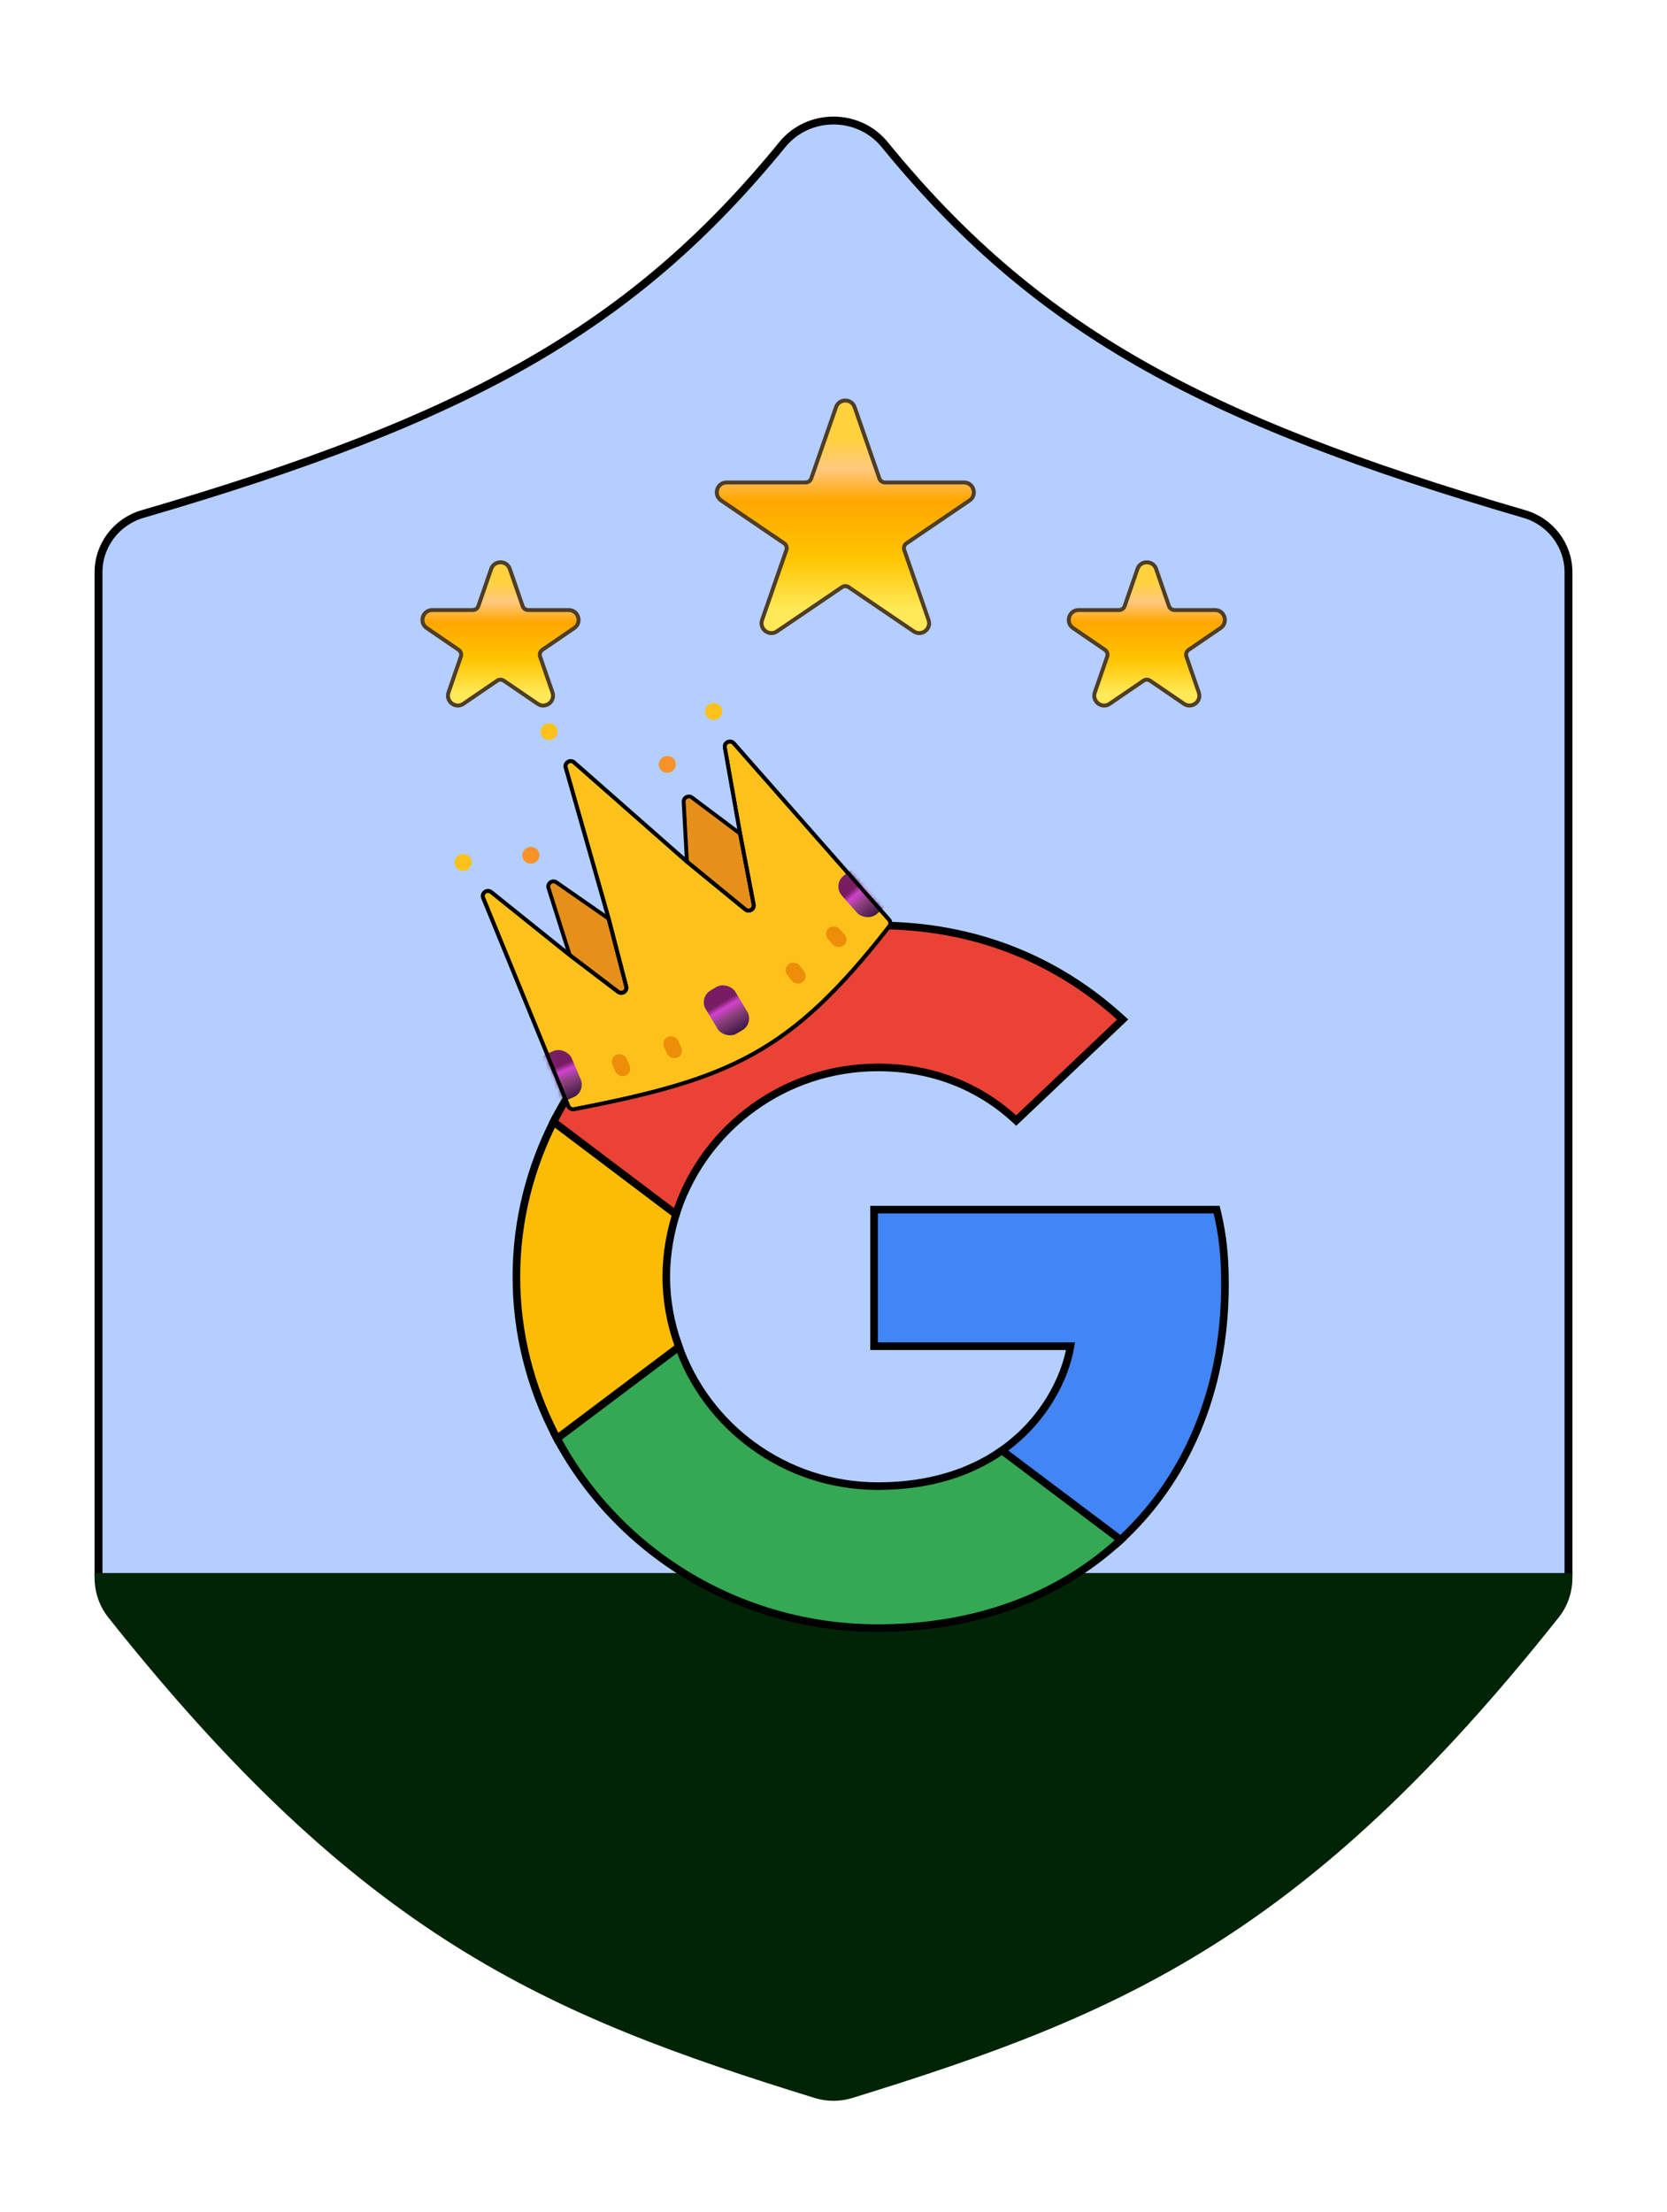 <svg width="423" height="561" viewBox="0 0 423 561" fill="none" xmlns="http://www.w3.org/2000/svg">
<g filter="url(#filter0_dd_338_2)">
<path d="M191.943 31.287C155.565 75.825 115.763 98.358 33.78 122.228C23.65 125.177 16.5 134.45 16.5 145.134V399.253C16.5 404.558 18.301 409.762 21.614 413.932C54.071 454.792 82.336 480.619 111.456 498.914C140.536 517.184 170.086 527.689 204.538 538.319C209.065 539.716 213.935 539.716 218.462 538.319C252.914 527.689 282.464 517.184 311.544 498.914C340.664 480.619 368.929 454.792 401.386 413.932C404.699 409.762 406.5 404.558 406.5 399.253V145.134C406.5 134.45 399.35 125.177 389.22 122.228C307.237 98.358 267.435 75.825 231.057 31.287C221.021 19 201.979 19 191.943 31.287Z" stroke="white" stroke-width="15" shape-rendering="crispEdges"/>
</g>
<path d="M36.156 130.389C118.985 106.273 160.628 83.063 198.526 36.664C205.161 28.541 217.839 28.541 224.474 36.664C262.372 83.063 304.015 106.273 386.844 130.389C393.418 132.303 398 138.305 398 145.134V399.253C398 402.649 396.842 405.988 394.731 408.645C362.694 448.976 335.117 474.066 307.022 491.717C278.923 509.37 250.254 519.615 215.956 530.197C213.062 531.09 209.938 531.09 207.044 530.197C172.746 519.615 144.077 509.37 115.978 491.717C87.883 474.066 60.306 448.976 28.269 408.645C26.158 405.988 25 402.649 25 399.253V145.134C25 138.305 29.582 132.303 36.156 130.389Z" fill="#B4CFFF" stroke="black" stroke-width="2"/>
<path fill-rule="evenodd" clip-rule="evenodd" d="M399 399V400.253C399 403.874 397.766 407.432 395.514 410.267C331.341 491.053 284.883 510.977 216.251 532.153C213.165 533.105 209.835 533.105 206.749 532.153C138.117 510.977 91.659 491.053 27.486 410.267C25.234 407.432 24 403.874 24 400.253V399H399Z" fill="#012407"/>
<path d="M308.895 307.563L308.718 306.822H307.956H222.751H221.786V307.787V340.5V341.465H222.751H271.649C270.341 349.327 264.988 360.606 253.669 368.302L253.322 368.538L253.258 368.952L253.088 370.047L253 370.618L253.461 370.966L280.402 391.238L280.619 391.401L280.889 391.427L282.755 391.608L283.177 391.649L283.493 391.366C300.859 375.787 310.837 352.89 310.837 325.809C310.837 318.498 310.225 313.132 308.895 307.563Z" fill="#4285F4" stroke="black" stroke-width="1.93"/>
<path d="M283.494 391.365L284.365 390.582L283.429 389.877L254.792 368.329L254.241 367.914L253.671 368.301C246.176 373.378 236.081 376.95 222.752 376.95C199.173 376.95 179.167 361.843 172.037 340.972L171.794 340.261L171.044 340.322L169.98 340.41L169.702 340.433L169.48 340.601L141.467 361.659L141.24 361.829L141.142 362.095L140.775 363.084L140.627 363.484L140.824 363.863C155.911 392.975 186.893 412.965 222.752 412.965C247.465 412.965 268.273 405.058 283.494 391.365Z" fill="#34A853" stroke="black" stroke-width="1.93"/>
<path d="M171.703 342.055L172.267 341.632L172.034 340.966C170.151 335.574 169.064 329.804 169.064 323.85C169.064 317.894 170.151 312.121 171.939 306.719L171.994 306.551L171.987 306.374L171.936 305.206L171.916 304.751L171.553 304.477L143.189 283.081L142.728 282.733L142.203 282.975L141.275 283.404L140.974 283.543L140.822 283.838C134.605 295.916 131.035 309.486 131.035 323.85C131.035 338.214 134.605 351.783 140.822 363.861L141.345 364.878L142.26 364.19L171.703 342.055Z" fill="#FBBC05" stroke="black" stroke-width="1.93"/>
<path d="M257.192 283.622L257.855 284.226L258.506 283.609L284.118 259.319L284.874 258.601L284.1 257.902C268.198 243.545 247.499 234.735 222.752 234.735C186.893 234.735 155.911 254.724 140.824 283.836L140.449 284.559L141.099 285.05L170.442 307.186L171.501 307.985L171.935 306.731C179.165 285.857 199.174 270.749 222.752 270.749C239.498 270.749 250.771 277.769 257.192 283.622Z" fill="#EA4335" stroke="black" stroke-width="1.93"/>
<path d="M156.84 251.573L144.892 242.498C144.676 242.334 144.516 242.107 144.434 241.849L139.183 225.256C138.806 224.067 140.157 223.085 141.186 223.8L154.05 232.745C154.308 232.924 154.493 233.19 154.572 233.493L158.907 250.215C159.218 251.416 157.832 252.326 156.84 251.573Z" fill="#E5901A"/>
<path d="M189.115 230.671L174.751 218.921C174.465 218.688 174.291 218.346 174.271 217.979L173.483 203.395C173.423 202.288 174.691 201.621 175.583 202.289L187.391 211.141C187.653 211.338 187.832 211.624 187.894 211.944L191.238 229.425C191.468 230.625 190.065 231.448 189.115 230.671Z" fill="#E5901A"/>
<path d="M156.84 251.573L144.892 242.498C144.676 242.334 144.516 242.107 144.434 241.849L139.183 225.256C138.806 224.067 140.157 223.085 141.186 223.8L154.05 232.745C154.308 232.924 154.493 233.19 154.572 233.493L158.907 250.215C159.218 251.416 157.832 252.326 156.84 251.573Z" stroke="black" stroke-width="0.982"/>
<path d="M189.115 230.671L174.751 218.921C174.465 218.688 174.291 218.346 174.271 217.979L173.483 203.395C173.423 202.288 174.691 201.621 175.583 202.289L187.391 211.141C187.653 211.338 187.832 211.624 187.894 211.944L191.238 229.425C191.468 230.625 190.065 231.448 189.115 230.671Z" stroke="black" stroke-width="0.982"/>
<path d="M225.607 233.3L186.205 188.536C185.328 187.54 183.693 188.313 183.924 189.615L187.799 211.447L191.238 229.425C191.468 230.625 190.065 231.448 189.115 230.671L174.302 218.554L145.681 193.38C144.698 192.515 143.192 193.452 143.549 194.707L154.45 233.023L158.907 250.215C159.218 251.416 157.832 252.326 156.84 251.573L144.56 242.246L124.65 226.272C123.594 225.424 122.1 226.525 122.611 227.774L144.207 280.554C144.444 281.133 145.075 281.464 145.692 281.345C185.268 273.699 200.597 267.122 225.652 234.968C226.035 234.476 226.021 233.77 225.607 233.3Z" fill="#FCC21B" stroke="black" stroke-width="0.982"/>
<mask id="mask0_338_2" style="mask-type:alpha" maskUnits="userSpaceOnUse" x="122" y="187" width="105" height="95">
<path d="M225.607 233.3L186.205 188.536C185.328 187.54 183.693 188.313 183.924 189.615L187.799 211.447L191.238 229.425C191.468 230.625 190.065 231.448 189.115 230.671L174.302 218.554L145.681 193.38C144.698 192.515 143.192 193.452 143.549 194.707L154.45 233.023L158.907 250.215C159.218 251.416 157.832 252.326 156.84 251.573L144.56 242.246L124.65 226.272C123.594 225.424 122.1 226.525 122.611 227.774L144.207 280.554C144.444 281.133 145.075 281.464 145.692 281.345C185.268 273.699 200.597 267.122 225.652 234.968C226.035 234.476 226.021 233.77 225.607 233.3Z" fill="#FCC21B" stroke="black" stroke-width="0.982"/>
</mask>
<g mask="url(#mask0_338_2)">
<rect width="8.716" height="12.786" rx="3.49" transform="matrix(0.862 -0.507 0.515 0.857 177.288 253)" fill="url(#paint0_linear_338_2)"/>
<rect width="8.707" height="12.8" rx="3.49" transform="matrix(0.759 -0.649 0.663 0.751 211.29 224.522)" fill="url(#paint1_linear_338_2)"/>
<rect width="3.954" height="5.801" rx="1.977" transform="matrix(0.915 -0.406 0.409 0.912 167.691 263.78)" fill="#EE8E08"/>
<rect width="3.953" height="5.801" rx="1.977" transform="matrix(0.924 -0.384 0.387 0.921 154.642 268.269)" fill="#EE8E08"/>
<rect width="3.95" height="5.807" rx="1.975" transform="matrix(0.757 -0.651 0.665 0.749 208.765 236.722)" fill="#EE8E08"/>
<rect width="3.952" height="5.803" rx="1.976" transform="matrix(0.806 -0.59 0.602 0.8 198.551 245.672)" fill="#EE8E08"/>
<rect width="8.715" height="12.788" rx="3.49" transform="matrix(0.922 -0.389 0.392 0.919 135.67 268.602)" fill="url(#paint2_linear_338_2)"/>
<path d="M225.607 233.3L186.205 188.536C185.328 187.54 183.693 188.313 183.924 189.615L187.799 211.447L191.238 229.425C191.468 230.625 190.065 231.448 189.115 230.671L174.302 218.554L145.681 193.38C144.698 192.515 143.192 193.452 143.549 194.707L154.45 233.023L158.907 250.215C159.218 251.416 157.832 252.326 156.84 251.573L144.56 242.246L124.65 226.272C123.594 225.424 122.1 226.525 122.611 227.774L144.207 280.554C144.444 281.133 145.075 281.464 145.692 281.345C185.268 273.699 200.597 267.122 225.652 234.968C226.035 234.476 226.021 233.77 225.607 233.3Z" stroke="black" stroke-width="0.982"/>
</g>
<ellipse cx="2.179" cy="2.131" rx="2.179" ry="2.131" transform="matrix(0.885 -0.466 0.472 0.881 131.764 216.071)" fill="#F79329"/>
<ellipse cx="2.179" cy="2.131" rx="2.179" ry="2.131" transform="matrix(0.885 -0.466 0.472 0.881 136.393 184.734)" fill="#FCC21B"/>
<ellipse cx="2.179" cy="2.131" rx="2.179" ry="2.131" transform="matrix(0.885 -0.466 0.472 0.881 166.384 193.022)" fill="#F79329"/>
<ellipse cx="2.179" cy="2.131" rx="2.179" ry="2.131" transform="matrix(0.885 -0.466 0.472 0.881 178.146 179.603)" fill="#FCC21B"/>
<ellipse cx="2.179" cy="2.131" rx="2.179" ry="2.131" transform="matrix(0.885 -0.466 0.472 0.881 114.605 217.883)" fill="#FCC21B"/>
<path d="M293.363 144.305C292.587 142.061 289.413 142.061 288.637 144.305L285.38 153.728C285.171 154.333 284.602 154.738 283.962 154.738H273.698C271.239 154.738 270.258 157.916 272.288 159.303L280.375 164.825C280.933 165.207 281.168 165.915 280.947 166.554L277.808 175.633C277.022 177.909 279.592 179.873 281.581 178.514L290.154 172.659C290.664 172.311 291.336 172.311 291.846 172.659L300.419 178.514C302.408 179.873 304.978 177.909 304.192 175.633L301.053 166.554C300.832 165.915 301.067 165.207 301.625 164.825L309.712 159.303C311.742 157.916 310.761 154.738 308.302 154.738H298.038C297.398 154.738 296.829 154.333 296.62 153.728L293.363 144.305Z" fill="url(#paint3_linear_338_2)" stroke="#4F3D25"/>
<path d="M129.363 144.305C128.587 142.061 125.413 142.061 124.637 144.305L121.38 153.728C121.171 154.333 120.602 154.738 119.962 154.738H109.698C107.239 154.738 106.258 157.916 108.288 159.303L116.375 164.825C116.933 165.207 117.168 165.915 116.947 166.554L113.808 175.633C113.022 177.909 115.592 179.873 117.581 178.514L126.154 172.659C126.664 172.311 127.336 172.311 127.846 172.659L136.419 178.514C138.408 179.873 140.978 177.909 140.192 175.633L137.053 166.554C136.832 165.915 137.067 165.207 137.625 164.825L145.712 159.303C147.742 157.916 146.761 154.738 144.302 154.738H134.038C133.398 154.738 132.829 154.333 132.62 153.728L129.363 144.305Z" fill="url(#paint4_linear_338_2)" stroke="#4F3D25"/>
<path d="M216.861 103.273C216.083 101.033 212.917 101.033 212.139 103.273L205.851 121.368C205.641 121.971 205.073 122.375 204.434 122.375H184.387C181.925 122.375 180.946 125.56 182.982 126.943L198.964 137.801C199.526 138.182 199.761 138.893 199.538 139.534L193.38 157.256C192.59 159.53 195.155 161.497 197.147 160.145L213.657 148.928C214.166 148.582 214.834 148.582 215.343 148.928L231.853 160.145C233.845 161.497 236.41 159.53 235.62 157.256L229.462 139.534C229.239 138.893 229.474 138.182 230.036 137.801L246.018 126.943C248.054 125.56 247.075 122.375 244.613 122.375H224.566C223.927 122.375 223.359 121.971 223.149 121.368L216.861 103.273Z" fill="url(#paint5_linear_338_2)" stroke="#4F3D25"/>
<defs>
<filter id="filter0_dd_338_2" x="0" y="0.572" width="423" height="560.295" filterUnits="userSpaceOnUse" color-interpolation-filters="sRGB">
<feFlood flood-opacity="0" result="BackgroundImageFix"/>
<feColorMatrix in="SourceAlpha" type="matrix" values="0 0 0 0 0 0 0 0 0 0 0 0 0 0 0 0 0 0 127 0" result="hardAlpha"/>
<feOffset dx="5" dy="10"/>
<feGaussianBlur stdDeviation="2"/>
<feComposite in2="hardAlpha" operator="out"/>
<feColorMatrix type="matrix" values="0 0 0 0 0 0 0 0 0 0 0 0 0 0 0 0 0 0 0.25 0"/>
<feBlend mode="normal" in2="BackgroundImageFix" result="effect1_dropShadow_338_2"/>
<feColorMatrix in="SourceAlpha" type="matrix" values="0 0 0 0 0 0 0 0 0 0 0 0 0 0 0 0 0 0 127 0" result="hardAlpha"/>
<feOffset dx="-5" dy="-10"/>
<feGaussianBlur stdDeviation="2"/>
<feComposite in2="hardAlpha" operator="out"/>
<feColorMatrix type="matrix" values="0 0 0 0 0 0 0 0 0 0 0 0 0 0 0 0 0 0 0.23 0"/>
<feBlend mode="normal" in2="effect1_dropShadow_338_2" result="effect2_dropShadow_338_2"/>
<feBlend mode="normal" in="SourceGraphic" in2="effect2_dropShadow_338_2" result="shape"/>
</filter>
<linearGradient id="paint0_linear_338_2" x1="4.358" y1="0" x2="4.358" y2="12.786" gradientUnits="userSpaceOnUse">
<stop offset="0.321" stop-color="#781D64"/>
<stop offset="0.441" stop-color="#D142CF"/>
<stop offset="0.646" stop-color="#8D417C"/>
<stop offset="1" stop-color="#3E1745"/>
</linearGradient>
<linearGradient id="paint1_linear_338_2" x1="4.353" y1="0" x2="4.353" y2="12.8" gradientUnits="userSpaceOnUse">
<stop offset="0.321" stop-color="#781D64"/>
<stop offset="0.441" stop-color="#D142CF"/>
<stop offset="0.646" stop-color="#8D417C"/>
<stop offset="1" stop-color="#3E1745"/>
</linearGradient>
<linearGradient id="paint2_linear_338_2" x1="4.357" y1="0" x2="4.357" y2="12.788" gradientUnits="userSpaceOnUse">
<stop offset="0.321" stop-color="#781D64"/>
<stop offset="0.441" stop-color="#D142CF"/>
<stop offset="0.646" stop-color="#8D417C"/>
<stop offset="1" stop-color="#3E1745"/>
</linearGradient>
<linearGradient id="paint3_linear_338_2" x1="291" y1="139" x2="291" y2="186" gradientUnits="userSpaceOnUse">
<stop offset="0.186" stop-color="#FFD23D"/>
<stop offset="0.291" stop-color="#FFC87F"/>
<stop offset="0.401" stop-color="#FFA600"/>
<stop offset="0.601" stop-color="#FFC400"/>
<stop offset="0.786" stop-color="#FFE958"/>
</linearGradient>
<linearGradient id="paint4_linear_338_2" x1="127" y1="139" x2="127" y2="186" gradientUnits="userSpaceOnUse">
<stop offset="0.186" stop-color="#FFD23D"/>
<stop offset="0.291" stop-color="#FFC87F"/>
<stop offset="0.401" stop-color="#FFA600"/>
<stop offset="0.601" stop-color="#FFC400"/>
<stop offset="0.786" stop-color="#FFE958"/>
</linearGradient>
<linearGradient id="paint5_linear_338_2" x1="214.5" y1="98" x2="214.5" y2="170" gradientUnits="userSpaceOnUse">
<stop offset="0.186" stop-color="#FFD23D"/>
<stop offset="0.291" stop-color="#FFC87F"/>
<stop offset="0.401" stop-color="#FFA600"/>
<stop offset="0.601" stop-color="#FFC400"/>
<stop offset="0.786" stop-color="#FFE958"/>
</linearGradient>
</defs>
</svg>
